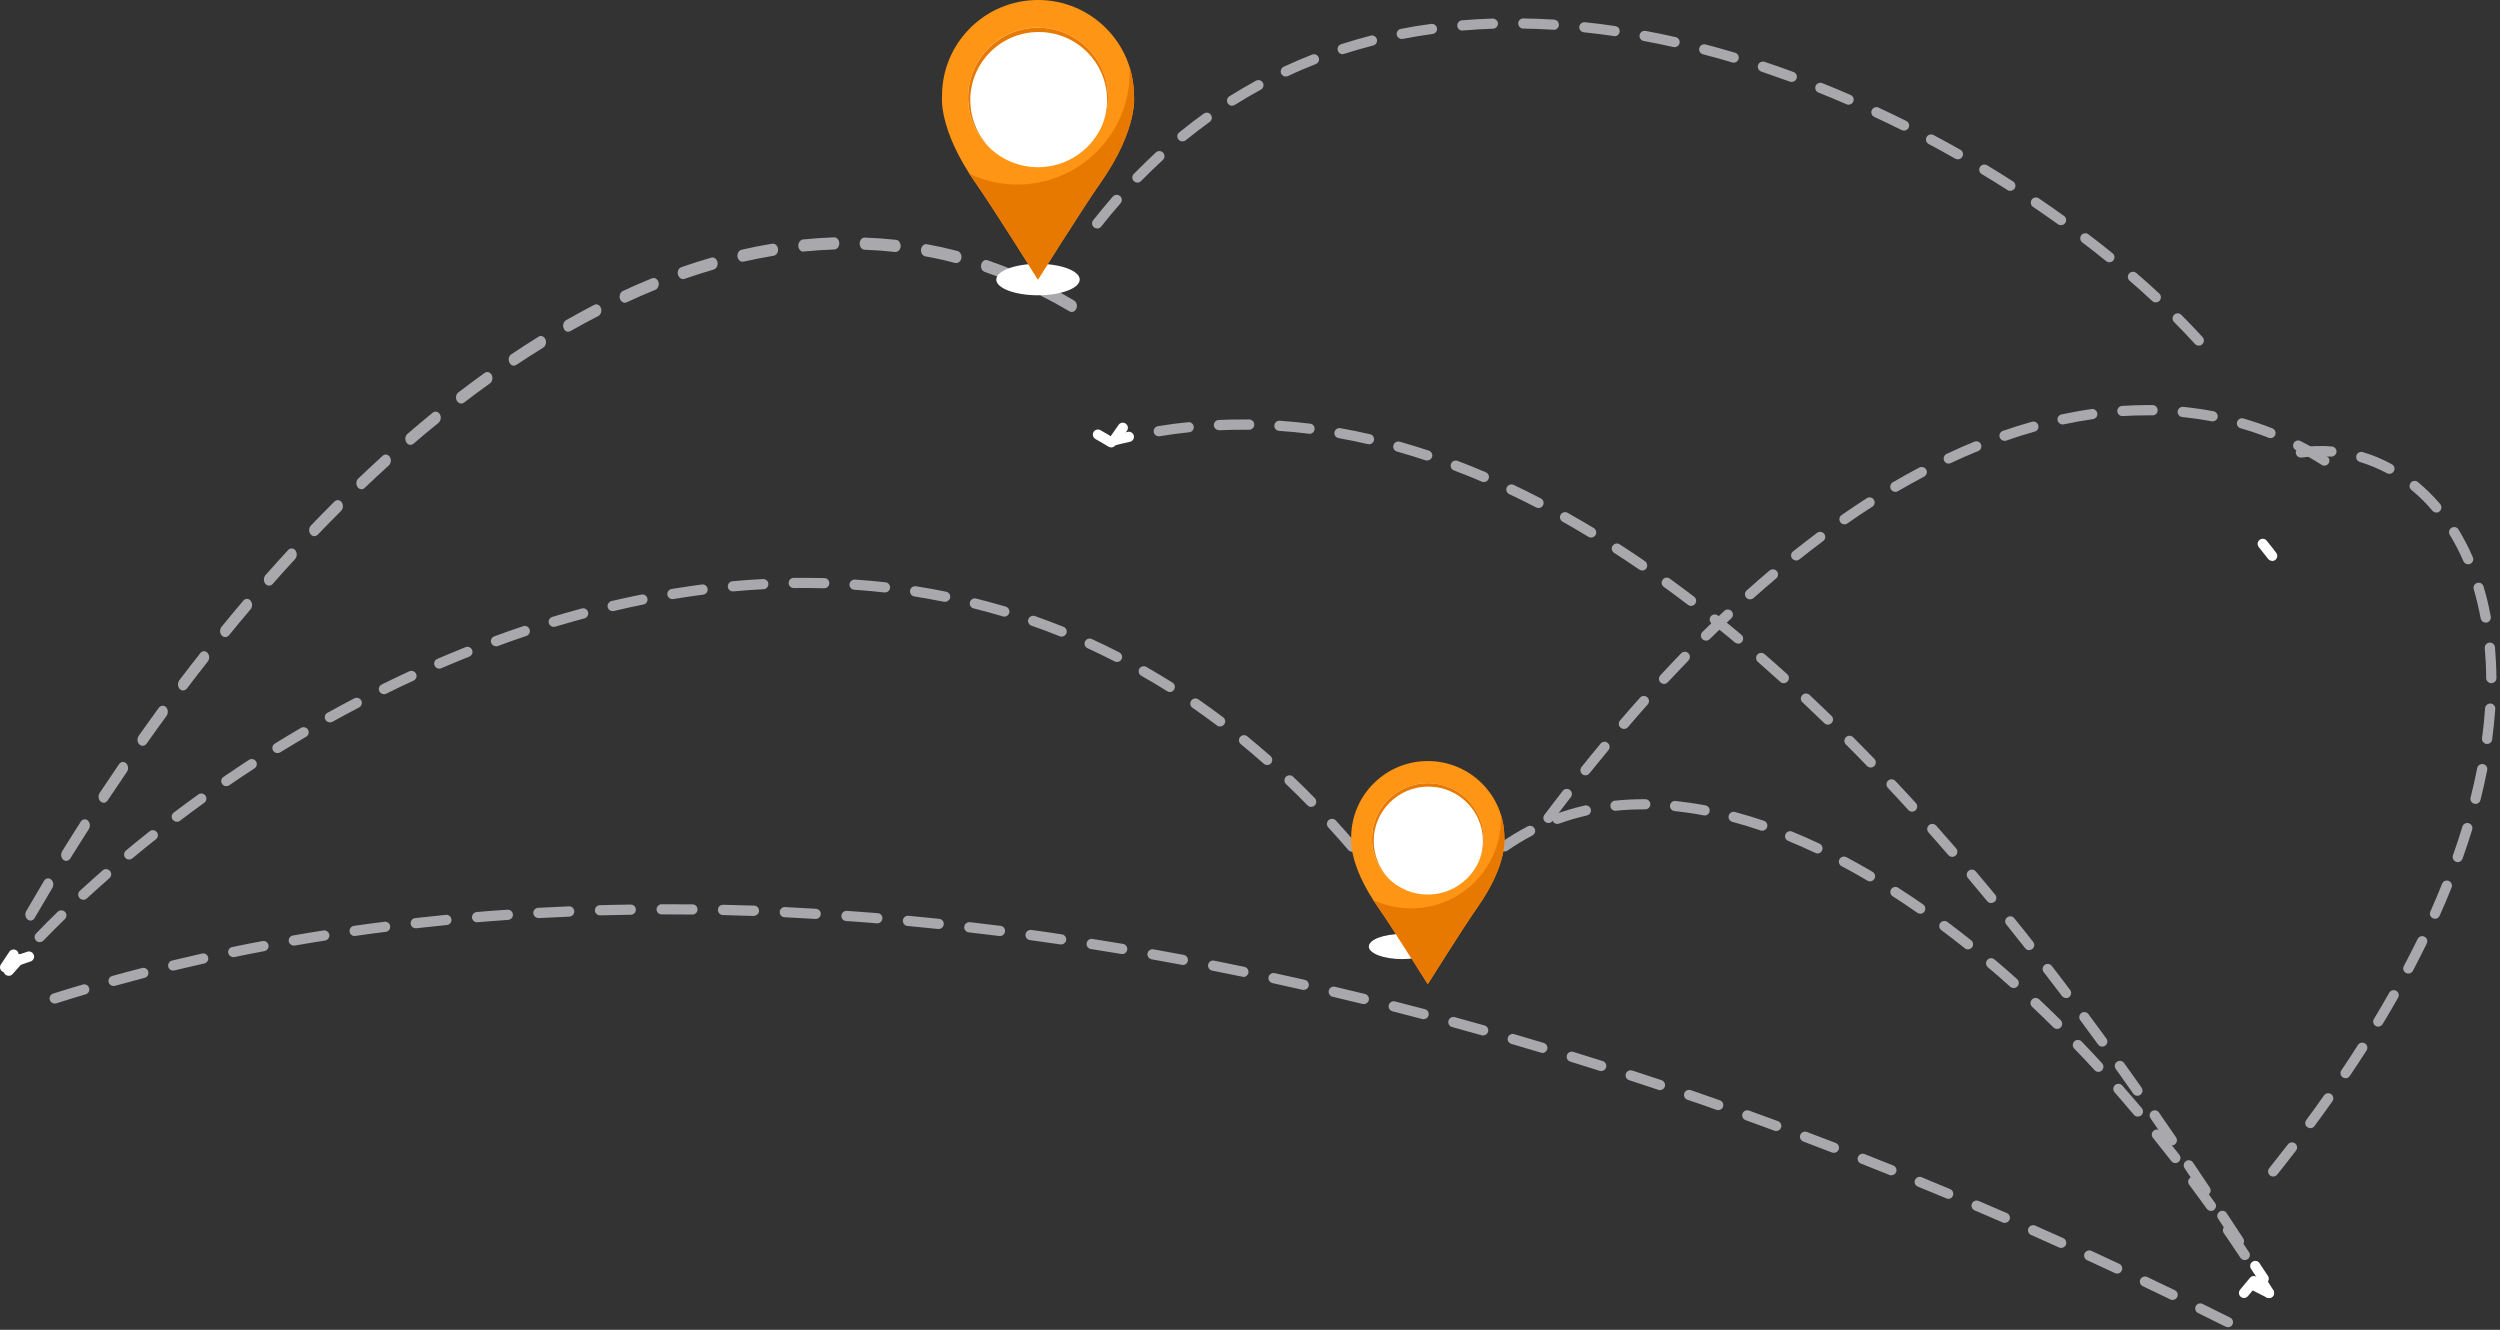 <svg width="611" height="325" viewBox="0 0 611 325" fill="none" xmlns="http://www.w3.org/2000/svg">
<rect x="0" y="0" width="611" height="325" fill="#333333" stroke="none"/>
<path d="M1.258 237.651C1.027 237.651 0.795 237.574 0.564 237.446C-0.001 237.062 -0.18 236.293 0.205 235.729C0.898 234.679 1.592 233.654 2.285 232.603C2.67 232.04 3.441 231.886 4.006 232.27C4.571 232.655 4.725 233.423 4.34 233.987C3.646 235.012 2.953 236.062 2.285 237.087C2.054 237.446 1.643 237.651 1.232 237.651H1.258Z" fill="white"/>
<path d="M7.459 225C7.202 225 6.97 224.908 6.739 224.724C6.173 224.265 6.019 223.315 6.43 222.641C7.871 220.191 9.311 217.74 10.751 215.29C11.163 214.616 11.934 214.463 12.5 214.953C13.066 215.443 13.195 216.362 12.783 217.036C11.343 219.456 9.902 221.906 8.462 224.357C8.231 224.786 7.819 225 7.433 225H7.459ZM16.204 210.42C15.947 210.42 15.69 210.328 15.458 210.113C14.892 209.623 14.789 208.704 15.201 208.03C16.693 205.611 18.21 203.221 19.728 200.832C20.139 200.189 20.936 200.036 21.477 200.557C22.017 201.047 22.12 201.996 21.708 202.639C20.191 204.998 18.699 207.387 17.207 209.776C16.95 210.175 16.59 210.389 16.204 210.389V210.42ZM25.335 196.176C25.052 196.176 24.794 196.084 24.563 195.87C24.023 195.349 23.92 194.43 24.357 193.787C25.926 191.428 27.495 189.101 29.09 186.773C29.527 186.129 30.324 186.037 30.839 186.558C31.379 187.079 31.456 188.028 31.019 188.641C29.45 190.938 27.881 193.266 26.312 195.625C26.055 195.992 25.695 196.207 25.335 196.207V196.176ZM34.851 182.27C34.568 182.27 34.285 182.147 34.054 181.933C33.514 181.412 33.462 180.463 33.9 179.819C35.52 177.522 37.166 175.255 38.812 172.989C39.275 172.376 40.047 172.315 40.587 172.835C41.101 173.387 41.153 174.306 40.715 174.949C39.069 177.185 37.449 179.452 35.828 181.749C35.571 182.086 35.237 182.27 34.877 182.27H34.851ZM44.753 168.762C44.445 168.762 44.162 168.639 43.905 168.363C43.39 167.812 43.364 166.862 43.828 166.25C45.525 164.014 47.223 161.839 48.946 159.634C49.409 159.021 50.206 158.99 50.721 159.572C51.235 160.124 51.261 161.073 50.772 161.686C49.074 163.861 47.377 166.035 45.705 168.241C45.448 168.578 45.114 168.731 44.779 168.731L44.753 168.762ZM55.041 155.713C54.733 155.713 54.424 155.56 54.167 155.284C53.678 154.702 53.653 153.752 54.167 153.17C55.916 151.026 57.691 148.882 59.465 146.799C59.954 146.217 60.751 146.217 61.24 146.799C61.729 147.381 61.729 148.331 61.24 148.913C59.465 150.996 57.717 153.109 55.968 155.253C55.71 155.56 55.402 155.713 55.067 155.713H55.041ZM65.741 143.123C65.407 143.123 65.072 142.97 64.841 142.664C64.378 142.082 64.378 141.132 64.892 140.55C66.719 138.468 68.57 136.446 70.422 134.424C70.937 133.873 71.708 133.904 72.197 134.516C72.66 135.129 72.634 136.078 72.12 136.63C70.294 138.621 68.468 140.642 66.641 142.725C66.41 143.001 66.101 143.123 65.767 143.123H65.741ZM76.827 131.055C76.466 131.055 76.132 130.871 75.875 130.534C75.412 129.922 75.463 128.972 76.004 128.421C77.907 126.43 79.81 124.5 81.739 122.57C82.279 122.049 83.051 122.141 83.514 122.754C83.951 123.397 83.9 124.316 83.359 124.867C81.456 126.767 79.553 128.696 77.675 130.657C77.444 130.902 77.135 131.024 76.852 131.024L76.827 131.055ZM88.349 119.568C87.989 119.568 87.629 119.384 87.372 119.017C86.935 118.374 87.037 117.424 87.578 116.934C89.558 115.065 91.539 113.197 93.519 111.39C94.059 110.9 94.856 111.022 95.268 111.665C95.68 112.309 95.577 113.258 95.037 113.748C93.056 115.525 91.101 117.363 89.147 119.231C88.915 119.446 88.632 119.568 88.375 119.568H88.349ZM100.309 108.725C99.923 108.725 99.538 108.51 99.306 108.112C98.895 107.438 99.023 106.519 99.589 106.029C101.647 104.253 103.704 102.537 105.762 100.853C106.328 100.393 107.099 100.577 107.511 101.251C107.897 101.925 107.742 102.844 107.177 103.334C105.119 104.988 103.087 106.703 101.055 108.449C100.824 108.633 100.566 108.725 100.335 108.725H100.309ZM112.706 98.617C112.295 98.617 111.883 98.372 111.652 97.943C111.266 97.238 111.446 96.319 112.038 95.891C114.172 94.267 116.307 92.674 118.442 91.143C119.034 90.714 119.805 90.959 120.165 91.633C120.525 92.337 120.345 93.256 119.754 93.685C117.619 95.217 115.51 96.779 113.401 98.402C113.195 98.555 112.964 98.647 112.732 98.647L112.706 98.617ZM125.566 89.366C125.129 89.366 124.718 89.09 124.486 88.6C124.152 87.896 124.358 86.977 124.975 86.579C127.187 85.108 129.399 83.669 131.611 82.29C132.228 81.892 132.974 82.198 133.308 82.934C133.617 83.669 133.385 84.557 132.768 84.955C130.582 86.303 128.37 87.743 126.184 89.182C125.978 89.305 125.772 89.366 125.566 89.366ZM138.89 81.096C138.427 81.096 137.964 80.789 137.758 80.238C137.449 79.503 137.732 78.615 138.349 78.247C140.639 76.961 142.928 75.705 145.217 74.51C145.86 74.173 146.58 74.51 146.863 75.276C147.146 76.042 146.863 76.899 146.22 77.236C143.956 78.4 141.693 79.626 139.43 80.912C139.25 81.004 139.07 81.065 138.89 81.065V81.096ZM261.961 76.256C261.781 76.256 261.575 76.195 261.395 76.103C259.183 74.786 256.894 73.53 254.631 72.397C253.988 72.06 253.705 71.202 253.962 70.436C254.245 69.67 254.965 69.334 255.608 69.64C257.923 70.804 260.238 72.09 262.501 73.438C263.118 73.806 263.376 74.694 263.067 75.429C262.835 75.95 262.398 76.256 261.935 76.256H261.961ZM152.676 73.989C152.187 73.989 151.698 73.622 151.518 73.04C151.261 72.274 151.595 71.416 152.238 71.11C154.605 70.007 156.971 68.996 159.337 68.016C160.006 67.771 160.7 68.169 160.932 68.935C161.163 69.701 160.803 70.559 160.16 70.834C157.82 71.784 155.479 72.795 153.139 73.897C152.984 73.959 152.83 73.989 152.676 73.989ZM248.149 69.242C248.021 69.242 247.866 69.242 247.738 69.15C245.397 68.169 243.005 67.251 240.665 66.454C239.996 66.24 239.61 65.413 239.816 64.616C239.996 63.82 240.69 63.36 241.359 63.605C243.777 64.433 246.194 65.351 248.586 66.362C249.229 66.638 249.59 67.496 249.358 68.261C249.178 68.874 248.689 69.242 248.175 69.242H248.149ZM166.899 68.2C166.359 68.2 165.87 67.771 165.69 67.128C165.484 66.332 165.87 65.505 166.539 65.29C168.957 64.433 171.426 63.667 173.843 62.962C174.512 62.778 175.181 63.269 175.361 64.065C175.515 64.861 175.104 65.658 174.435 65.872C172.043 66.577 169.625 67.342 167.233 68.169C167.105 68.2 167.002 68.231 166.873 68.231L166.899 68.2ZM233.72 64.31C233.72 64.31 233.54 64.31 233.463 64.279C231.045 63.636 228.602 63.085 226.158 62.656C225.464 62.533 225.001 61.768 225.104 60.941C225.207 60.114 225.85 59.562 226.544 59.685C229.039 60.144 231.534 60.696 234.003 61.339C234.672 61.523 235.109 62.319 234.955 63.115C234.826 63.82 234.312 64.279 233.746 64.279L233.72 64.31ZM181.482 63.973C180.891 63.973 180.376 63.483 180.248 62.778C180.119 61.982 180.556 61.186 181.251 61.032C183.72 60.45 186.241 59.96 188.735 59.562C189.43 59.47 190.047 60.022 190.15 60.818C190.253 61.645 189.764 62.38 189.096 62.503C186.652 62.901 184.183 63.391 181.74 63.942C181.662 63.942 181.585 63.942 181.508 63.942L181.482 63.973ZM218.88 61.584C218.88 61.584 218.802 61.584 218.751 61.584C216.308 61.308 213.813 61.124 211.318 61.032C210.623 61.032 210.083 60.328 210.109 59.501C210.109 58.674 210.675 58.031 211.395 58.061C213.916 58.153 216.488 58.337 218.982 58.613C219.677 58.674 220.166 59.409 220.114 60.236C220.063 61.002 219.497 61.584 218.88 61.584ZM196.349 61.523C195.706 61.523 195.165 60.941 195.114 60.144C195.063 59.317 195.577 58.613 196.246 58.521C198.792 58.276 201.338 58.092 203.833 58C204.553 58 205.094 58.613 205.119 59.44C205.119 60.267 204.605 60.941 203.91 60.971C201.467 61.063 198.972 61.216 196.477 61.461C196.452 61.461 196.4 61.461 196.374 61.461L196.349 61.523Z" fill="#A9A8AD"/>
<path d="M271.54 109.334C271.309 109.334 271.103 109.283 270.898 109.154C269.845 108.514 268.766 107.873 267.713 107.284C267.122 106.951 266.917 106.182 267.251 105.593C267.585 105.004 268.355 104.799 268.946 105.132C270.024 105.747 271.129 106.387 272.207 107.053C272.798 107.412 272.978 108.181 272.618 108.77C272.387 109.154 271.976 109.359 271.54 109.359V109.334Z" fill="white"/>
<path d="M272.259 108.873C272.028 108.873 271.771 108.796 271.566 108.668C271.001 108.283 270.846 107.515 271.232 106.925C271.951 105.875 272.67 104.85 273.389 103.825C273.8 103.261 274.57 103.133 275.135 103.543C275.7 103.953 275.829 104.722 275.418 105.285C274.699 106.285 273.98 107.31 273.286 108.334C273.055 108.693 272.644 108.873 272.259 108.873Z" fill="white"/>
<path d="M537.375 84.474C537.041 84.474 536.707 84.346 536.45 84.064C534.832 82.296 533.137 80.502 531.339 78.709C530.851 78.222 530.851 77.427 531.339 76.941C531.827 76.454 532.623 76.454 533.111 76.941C534.935 78.76 536.656 80.579 538.299 82.373C538.762 82.885 538.736 83.679 538.222 84.141C537.991 84.371 537.683 84.474 537.375 84.474ZM526.845 73.892C526.537 73.892 526.229 73.789 525.997 73.559C524.225 71.919 522.376 70.253 520.476 68.613C519.962 68.152 519.885 67.384 520.347 66.846C520.81 66.333 521.58 66.282 522.119 66.717C524.046 68.383 525.92 70.048 527.718 71.739C528.232 72.201 528.257 72.995 527.795 73.507C527.538 73.763 527.204 73.892 526.871 73.892H526.845ZM515.545 64.104C515.262 64.104 514.98 64.001 514.748 63.822C512.848 62.285 510.896 60.747 508.893 59.236C508.354 58.826 508.251 58.031 508.662 57.493C509.073 56.955 509.869 56.853 510.408 57.263C512.437 58.8 514.389 60.337 516.315 61.9C516.854 62.336 516.931 63.13 516.495 63.643C516.238 63.95 515.879 64.104 515.519 64.104H515.545ZM268.146 55.828C267.863 55.828 267.606 55.751 267.375 55.572C266.836 55.136 266.733 54.367 267.17 53.829C268.736 51.856 270.354 49.909 271.972 48.039C272.435 47.526 273.205 47.475 273.744 47.91C274.258 48.372 274.309 49.14 273.873 49.678C272.255 51.498 270.663 53.419 269.147 55.367C268.89 55.674 268.531 55.853 268.171 55.853L268.146 55.828ZM503.679 55.033C503.423 55.033 503.166 54.957 502.96 54.803C500.957 53.368 498.928 51.959 496.873 50.55C496.308 50.165 496.154 49.397 496.54 48.807C496.925 48.244 497.695 48.09 498.286 48.474C500.366 49.883 502.421 51.318 504.45 52.779C505.015 53.189 505.143 53.957 504.732 54.521C504.475 54.854 504.116 55.033 503.705 55.033H503.679ZM491.3 46.655C491.069 46.655 490.838 46.604 490.633 46.45C488.552 45.118 486.446 43.811 484.315 42.53C483.724 42.171 483.544 41.402 483.904 40.813C484.263 40.224 485.034 40.044 485.625 40.377C487.782 41.684 489.914 42.991 491.994 44.349C492.585 44.733 492.739 45.502 492.379 46.066C492.148 46.424 491.737 46.629 491.326 46.629L491.3 46.655ZM277.982 44.631C277.674 44.631 277.366 44.503 277.109 44.272C276.621 43.785 276.595 42.991 277.109 42.504C278.855 40.711 280.679 38.943 282.502 37.252C283.016 36.79 283.786 36.816 284.274 37.328C284.737 37.841 284.711 38.635 284.197 39.096C282.399 40.736 280.627 42.478 278.881 44.246C278.624 44.503 278.316 44.631 277.982 44.631ZM478.511 38.943C478.305 38.943 478.1 38.891 477.894 38.789C475.737 37.559 473.58 36.38 471.371 35.202C470.754 34.869 470.523 34.126 470.857 33.511C471.191 32.896 471.936 32.691 472.552 32.998C474.761 34.177 476.97 35.381 479.127 36.611C479.718 36.944 479.949 37.713 479.589 38.302C479.358 38.712 478.947 38.943 478.511 38.943ZM289 34.561C288.64 34.561 288.281 34.407 288.024 34.1C287.587 33.562 287.664 32.793 288.204 32.358C290.156 30.769 292.159 29.232 294.188 27.771C294.753 27.361 295.523 27.489 295.934 28.053C296.345 28.617 296.217 29.386 295.652 29.795C293.674 31.23 291.697 32.742 289.796 34.279C289.565 34.459 289.282 34.561 289 34.561ZM465.335 31.922C465.156 31.922 464.95 31.871 464.77 31.794C462.562 30.692 460.327 29.616 458.067 28.566C457.451 28.284 457.168 27.541 457.477 26.9C457.759 26.285 458.504 26.003 459.146 26.311C461.432 27.361 463.666 28.463 465.9 29.565C466.517 29.872 466.774 30.615 466.465 31.23C466.234 31.666 465.798 31.922 465.335 31.922ZM301.122 25.85C300.711 25.85 300.3 25.645 300.069 25.26C299.709 24.671 299.864 23.902 300.454 23.544C302.586 22.211 304.769 20.93 306.952 19.726C307.568 19.393 308.313 19.623 308.647 20.213C308.981 20.828 308.75 21.571 308.159 21.904C306.002 23.082 303.87 24.338 301.79 25.645C301.584 25.773 301.353 25.824 301.122 25.824V25.85ZM451.801 25.593C451.647 25.593 451.467 25.568 451.313 25.491C449.027 24.492 446.741 23.544 444.43 22.621C443.788 22.365 443.48 21.648 443.737 21.007C443.993 20.366 444.712 20.059 445.355 20.315C447.692 21.238 450.003 22.211 452.289 23.21C452.931 23.492 453.213 24.21 452.931 24.85C452.725 25.311 452.263 25.593 451.775 25.593H451.801ZM437.907 20.033C437.753 20.033 437.624 20.033 437.47 19.956C435.133 19.111 432.796 18.291 430.459 17.497C429.817 17.266 429.457 16.574 429.663 15.908C429.868 15.268 430.587 14.909 431.255 15.114C433.643 15.908 436.006 16.728 438.343 17.599C438.985 17.83 439.319 18.547 439.088 19.188C438.908 19.7 438.42 20.008 437.907 20.008V20.033ZM314.246 18.701C313.783 18.701 313.321 18.445 313.116 17.983C312.833 17.369 313.116 16.625 313.732 16.318C315.992 15.268 318.329 14.268 320.666 13.346C321.308 13.09 322.027 13.397 322.284 14.038C322.541 14.678 322.233 15.396 321.591 15.652C319.305 16.549 317.019 17.522 314.811 18.573C314.631 18.65 314.451 18.701 314.271 18.701H314.246ZM423.73 15.319C423.73 15.319 423.499 15.319 423.37 15.268C421.008 14.55 418.619 13.884 416.205 13.269C415.537 13.09 415.126 12.423 415.306 11.757C415.486 11.091 416.154 10.707 416.821 10.861C419.235 11.501 421.65 12.167 424.064 12.885C424.732 13.09 425.091 13.781 424.911 14.422C424.757 14.96 424.244 15.319 423.704 15.319H423.73ZM328.14 13.243C327.601 13.243 327.113 12.91 326.958 12.372C326.753 11.706 327.113 11.014 327.755 10.809C330.143 10.04 332.583 9.349 334.997 8.708C335.665 8.529 336.333 8.939 336.512 9.605C336.692 10.271 336.281 10.963 335.613 11.117C333.225 11.732 330.837 12.423 328.499 13.166C328.371 13.218 328.243 13.218 328.114 13.218L328.14 13.243ZM409.271 11.527C409.271 11.527 409.091 11.527 408.988 11.501C406.574 10.963 404.16 10.45 401.72 10.015C401.052 9.887 400.59 9.246 400.718 8.554C400.847 7.888 401.489 7.427 402.182 7.555C404.648 8.016 407.088 8.503 409.528 9.067C410.195 9.221 410.632 9.887 410.478 10.553C410.349 11.142 409.836 11.527 409.271 11.527ZM342.599 9.528C342.008 9.528 341.495 9.118 341.366 8.529C341.238 7.863 341.675 7.196 342.342 7.068C344.782 6.582 347.273 6.172 349.79 5.838C350.484 5.762 351.1 6.223 351.203 6.889C351.305 7.581 350.817 8.196 350.15 8.298C347.684 8.631 345.244 9.041 342.856 9.502C342.779 9.502 342.702 9.502 342.625 9.502L342.599 9.528ZM394.606 8.811C394.606 8.811 394.478 8.811 394.426 8.811C391.986 8.452 389.521 8.144 387.081 7.888C386.388 7.811 385.9 7.196 385.977 6.53C386.054 5.838 386.696 5.377 387.338 5.429C389.829 5.685 392.32 5.992 394.786 6.377C395.479 6.479 395.942 7.12 395.839 7.786C395.736 8.401 395.222 8.862 394.606 8.862V8.811ZM357.392 7.478C356.75 7.478 356.211 6.991 356.159 6.325C356.108 5.633 356.622 5.044 357.289 4.967C359.755 4.762 362.298 4.609 364.814 4.532C365.431 4.532 366.073 5.044 366.099 5.736C366.099 6.428 365.585 6.991 364.891 7.017C362.426 7.094 359.935 7.248 357.495 7.453C357.469 7.453 357.418 7.453 357.392 7.453V7.478ZM379.762 7.273C379.762 7.273 379.71 7.273 379.685 7.273C377.219 7.12 374.754 7.017 372.288 6.991C371.595 6.991 371.055 6.402 371.055 5.736C371.055 5.044 371.569 4.506 372.314 4.506C374.805 4.557 377.322 4.634 379.813 4.788C380.506 4.839 381.02 5.429 380.994 6.12C380.943 6.787 380.404 7.299 379.762 7.299V7.273Z" fill="#A9A8AD"/>
<path d="M555.331 137.083C554.946 137.083 554.586 136.903 554.329 136.596C553.585 135.648 552.84 134.674 552.044 133.701C551.607 133.163 551.684 132.394 552.223 131.958C552.763 131.523 553.559 131.6 553.97 132.138C554.792 133.137 555.562 134.111 556.307 135.11C556.718 135.648 556.615 136.442 556.076 136.852C555.845 137.032 555.588 137.108 555.331 137.108V137.083Z" fill="white"/>
<path d="M350.205 226.659C349.949 226.659 349.692 226.582 349.486 226.428C348.921 226.018 348.793 225.25 349.204 224.686C349.949 223.661 350.668 222.662 351.412 221.637C351.823 221.073 352.594 220.945 353.159 221.355C353.724 221.765 353.852 222.534 353.441 223.097C352.722 224.097 351.977 225.096 351.258 226.121C351.027 226.454 350.642 226.633 350.231 226.633L350.205 226.659Z" fill="white"/>
<path d="M378.45 201.157C378.193 201.157 377.936 201.08 377.705 200.9C377.14 200.49 377.037 199.696 377.448 199.158C378.938 197.16 380.427 195.212 381.943 193.291C382.354 192.752 383.15 192.65 383.689 193.06C384.228 193.47 384.331 194.264 383.92 194.802C382.431 196.724 380.941 198.671 379.451 200.644C379.195 200.977 378.835 201.131 378.45 201.131V201.157ZM387.49 189.498C387.208 189.498 386.951 189.422 386.72 189.217C386.18 188.781 386.103 188.012 386.514 187.474C388.081 185.527 389.622 183.605 391.188 181.735C391.625 181.197 392.421 181.12 392.935 181.581C393.474 182.017 393.551 182.811 393.089 183.349C391.548 185.219 390.007 187.116 388.44 189.037C388.183 189.345 387.824 189.498 387.464 189.498H387.49ZM396.89 178.148C396.607 178.148 396.325 178.045 396.068 177.84C395.554 177.405 395.477 176.61 395.94 176.072C397.558 174.176 399.201 172.331 400.819 170.512C401.281 170 402.078 169.949 402.591 170.41C403.105 170.871 403.156 171.665 402.694 172.178C401.076 173.971 399.484 175.816 397.866 177.712C397.609 177.994 397.275 178.148 396.915 178.148H396.89ZM406.7 167.156C406.392 167.156 406.084 167.053 405.853 166.823C405.339 166.361 405.314 165.567 405.776 165.055C407.471 163.21 409.166 161.442 410.861 159.674C411.349 159.187 412.145 159.161 412.633 159.648C413.121 160.135 413.147 160.904 412.659 161.416C410.989 163.159 409.294 164.927 407.599 166.746C407.343 167.002 407.009 167.156 406.675 167.156H406.7ZM416.973 156.574C416.64 156.574 416.331 156.445 416.075 156.215C415.587 155.728 415.587 154.934 416.075 154.447C417.847 152.679 419.644 150.962 421.417 149.297C421.904 148.836 422.701 148.836 423.189 149.348C423.651 149.861 423.651 150.629 423.137 151.116C421.391 152.756 419.619 154.473 417.847 156.215C417.615 156.445 417.282 156.574 416.973 156.574ZM427.709 146.478C427.375 146.478 427.015 146.35 426.784 146.068C426.322 145.556 426.373 144.762 426.887 144.3C428.762 142.635 430.611 140.995 432.486 139.432C433.025 138.997 433.795 139.048 434.258 139.586C434.694 140.124 434.643 140.893 434.104 141.354C432.254 142.917 430.431 144.505 428.556 146.171C428.325 146.376 428.017 146.478 427.734 146.478H427.709ZM438.983 136.972C438.624 136.972 438.264 136.819 438.007 136.511C437.571 135.973 437.674 135.179 438.213 134.769C440.19 133.206 442.142 131.694 444.094 130.234C444.659 129.824 445.43 129.926 445.841 130.49C446.251 131.028 446.149 131.822 445.584 132.232C443.658 133.667 441.731 135.153 439.779 136.716C439.548 136.896 439.266 136.998 439.009 136.998L438.983 136.972ZM450.797 128.158C450.412 128.158 450.001 127.979 449.77 127.62C449.385 127.057 449.513 126.288 450.078 125.878C452.158 124.443 454.213 123.059 456.242 121.753C456.833 121.368 457.603 121.548 457.963 122.137C458.348 122.726 458.168 123.495 457.577 123.854C455.548 125.135 453.52 126.493 451.491 127.928C451.285 128.081 451.028 128.158 450.772 128.158H450.797ZM463.228 120.215C462.791 120.215 462.38 119.985 462.149 119.6C461.789 119.011 461.995 118.242 462.585 117.884C464.768 116.603 466.926 115.398 469.083 114.271C469.699 113.963 470.444 114.194 470.778 114.783C471.112 115.398 470.881 116.141 470.265 116.474C468.159 117.602 466.027 118.781 463.87 120.036C463.664 120.164 463.459 120.215 463.228 120.215ZM568.063 113.81C567.832 113.81 567.601 113.759 567.395 113.605C565.367 112.298 563.261 111.094 561.103 109.992C560.487 109.685 560.256 108.916 560.564 108.327C560.872 107.712 561.643 107.481 562.233 107.788C564.442 108.916 566.651 110.171 568.731 111.529C569.322 111.914 569.476 112.682 569.116 113.246C568.885 113.605 568.474 113.81 568.063 113.81ZM476.274 113.323C475.812 113.323 475.35 113.067 475.144 112.606C474.862 111.991 475.118 111.248 475.735 110.94C477.995 109.864 480.306 108.865 482.541 107.942C483.183 107.686 483.902 107.993 484.159 108.608C484.416 109.249 484.107 109.966 483.491 110.223C481.282 111.119 479.022 112.119 476.788 113.169C476.608 113.246 476.428 113.297 476.249 113.297L476.274 113.323ZM489.912 107.737C489.398 107.737 488.91 107.404 488.73 106.892C488.499 106.251 488.859 105.534 489.501 105.303C491.863 104.483 494.252 103.74 496.615 103.074C497.282 102.895 497.976 103.279 498.156 103.945C498.335 104.611 497.95 105.303 497.282 105.482C494.971 106.123 492.634 106.866 490.322 107.686C490.194 107.737 490.04 107.763 489.912 107.763V107.737ZM554.94 107.071C554.785 107.071 554.631 107.045 554.477 106.994C552.243 106.123 549.931 105.329 547.594 104.663C546.927 104.483 546.541 103.791 546.747 103.125C546.927 102.459 547.62 102.075 548.288 102.28C550.676 102.971 553.09 103.791 555.376 104.688C556.018 104.944 556.326 105.662 556.07 106.302C555.864 106.789 555.402 107.097 554.914 107.097L554.94 107.071ZM504.114 103.74C503.549 103.74 503.01 103.33 502.881 102.766C502.727 102.1 503.164 101.434 503.831 101.28C506.297 100.768 508.762 100.307 511.177 99.974C511.87 99.871 512.486 100.358 512.589 101.024C512.692 101.716 512.204 102.331 511.536 102.433C509.173 102.766 506.759 103.202 504.345 103.715C504.268 103.715 504.165 103.74 504.088 103.74H504.114ZM540.763 102.971C540.763 102.971 540.609 102.971 540.532 102.971C538.169 102.51 535.755 102.177 533.341 101.921C532.647 101.844 532.159 101.255 532.211 100.563C532.288 99.871 532.904 99.359 533.572 99.436C536.063 99.692 538.554 100.051 540.994 100.512C541.662 100.64 542.124 101.306 541.996 101.972C541.893 102.562 541.353 102.971 540.763 102.971ZM518.702 101.69C518.06 101.69 517.495 101.178 517.469 100.537C517.417 99.846 517.957 99.256 518.625 99.205C520.679 99.077 522.734 99 524.763 99H526.098C526.792 99 527.331 99.589 527.331 100.281C527.331 100.973 526.792 101.511 526.072 101.511H524.763C522.785 101.511 520.782 101.562 518.779 101.69C518.753 101.69 518.727 101.69 518.702 101.69Z" fill="#A9A8AD"/>
<path d="M548.441 317.234C548.159 317.234 547.876 317.132 547.645 316.952C547.106 316.517 547.055 315.722 547.491 315.184C548.287 314.236 549.084 313.263 549.88 312.315C550.316 311.777 551.112 311.7 551.626 312.161C552.165 312.597 552.242 313.391 551.78 313.929C550.984 314.877 550.188 315.851 549.366 316.799C549.109 317.08 548.775 317.234 548.416 317.234H548.441Z" fill="white"/>
<path d="M555.555 287.546C555.273 287.546 555.016 287.47 554.785 287.265C554.245 286.829 554.168 286.06 554.579 285.522C556.146 283.549 557.687 281.602 559.176 279.68C559.587 279.142 560.384 279.04 560.923 279.45C561.462 279.86 561.565 280.654 561.154 281.192C559.664 283.139 558.124 285.112 556.531 287.085C556.274 287.393 555.915 287.546 555.555 287.546ZM564.647 275.709C564.39 275.709 564.133 275.632 563.902 275.478C563.337 275.068 563.234 274.3 563.645 273.736C565.135 271.712 566.599 269.713 567.986 267.715C568.396 267.151 569.167 267.023 569.732 267.407C570.297 267.792 570.425 268.586 570.04 269.149C568.628 271.148 567.164 273.172 565.648 275.222C565.417 275.555 565.032 275.734 564.647 275.734V275.709ZM573.25 263.513C573.019 263.513 572.763 263.436 572.557 263.308C571.992 262.923 571.838 262.155 572.223 261.591C573.636 259.49 574.997 257.44 576.281 255.39C576.666 254.801 577.411 254.647 578.002 255.006C578.592 255.365 578.747 256.133 578.387 256.723C577.077 258.798 575.69 260.873 574.278 262.974C574.047 263.333 573.636 263.538 573.25 263.538V263.513ZM581.263 250.932C581.032 250.932 580.827 250.881 580.621 250.753C580.031 250.394 579.825 249.625 580.185 249.036C581.495 246.884 582.727 244.731 583.934 242.63C584.268 242.041 585.039 241.81 585.629 242.143C586.22 242.477 586.451 243.245 586.092 243.835C584.885 245.961 583.626 248.139 582.316 250.291C582.085 250.676 581.674 250.906 581.238 250.906L581.263 250.932ZM588.609 237.941C588.403 237.941 588.223 237.89 588.018 237.788C587.402 237.48 587.17 236.712 587.504 236.097C588.686 233.867 589.79 231.664 590.869 229.486C591.177 228.871 591.922 228.615 592.538 228.922C593.154 229.23 593.411 229.973 593.103 230.588C592.024 232.791 590.894 235.02 589.713 237.275C589.482 237.711 589.045 237.941 588.609 237.941ZM595.132 224.541C594.952 224.541 594.798 224.515 594.618 224.438C593.976 224.157 593.694 223.413 593.976 222.799C595.003 220.493 595.954 218.212 596.853 215.983C597.109 215.342 597.829 215.035 598.471 215.291C599.113 215.547 599.421 216.265 599.164 216.905C598.265 219.186 597.289 221.492 596.236 223.823C596.031 224.285 595.569 224.566 595.106 224.566L595.132 224.541ZM600.679 210.705C600.551 210.705 600.397 210.705 600.268 210.628C599.626 210.397 599.267 209.68 599.498 209.039C600.345 206.656 601.116 204.325 601.809 202.019C602.015 201.353 602.708 200.994 603.376 201.199C604.044 201.404 604.403 202.096 604.198 202.762C603.479 205.093 602.708 207.476 601.835 209.885C601.655 210.397 601.167 210.705 600.654 210.705H600.679ZM605.02 196.459C605.02 196.459 604.814 196.459 604.711 196.433C604.044 196.254 603.633 195.588 603.813 194.921C604.429 192.487 604.968 190.053 605.431 187.721C605.559 187.055 606.227 186.62 606.894 186.748C607.562 186.876 608.024 187.542 607.87 188.208C607.408 190.591 606.843 193.051 606.227 195.536C606.073 196.1 605.585 196.484 605.02 196.484V196.459ZM607.87 181.828C607.87 181.828 607.768 181.828 607.691 181.828C606.997 181.726 606.535 181.111 606.612 180.419C606.946 177.959 607.203 175.5 607.357 173.091C607.408 172.399 608.025 171.912 608.692 171.938C609.386 171.989 609.899 172.579 609.848 173.27C609.668 175.73 609.411 178.267 609.077 180.752C609 181.367 608.461 181.828 607.845 181.828H607.87ZM608.872 166.967C608.179 166.967 607.639 166.404 607.614 165.737C607.614 163.252 607.485 160.792 607.28 158.409C607.228 157.718 607.716 157.128 608.41 157.051C609.103 157 609.694 157.487 609.771 158.179C609.976 160.639 610.105 163.175 610.13 165.712C610.13 166.404 609.591 166.967 608.898 166.967H608.872ZM607.511 152.157C606.92 152.157 606.407 151.748 606.278 151.133C605.816 148.698 605.251 146.29 604.583 144.01C604.378 143.343 604.763 142.652 605.431 142.472C606.098 142.267 606.792 142.652 606.971 143.318C607.691 145.675 608.281 148.16 608.744 150.697C608.872 151.363 608.41 152.029 607.742 152.157C607.665 152.157 607.588 152.157 607.511 152.157ZM603.222 137.911C602.734 137.911 602.272 137.63 602.066 137.168C601.09 134.914 599.96 132.736 598.727 130.712C598.368 130.122 598.548 129.354 599.138 128.995C599.729 128.636 600.5 128.815 600.859 129.405C602.143 131.531 603.325 133.812 604.352 136.169C604.634 136.81 604.352 137.527 603.71 137.809C603.556 137.886 603.376 137.911 603.222 137.911ZM595.44 125.254C595.081 125.254 594.747 125.1 594.49 124.818C592.898 122.948 591.177 121.231 589.353 119.745C588.814 119.31 588.737 118.515 589.199 117.977C589.636 117.439 590.432 117.362 590.946 117.823C592.872 119.412 594.721 121.231 596.39 123.204C596.827 123.717 596.776 124.511 596.236 124.972C596.005 125.177 595.723 125.28 595.44 125.28V125.254ZM583.986 115.825C583.78 115.825 583.575 115.774 583.395 115.671C581.263 114.518 579.029 113.596 576.743 112.904C576.076 112.699 575.716 112.007 575.896 111.341C576.101 110.675 576.769 110.29 577.462 110.495C579.902 111.213 582.291 112.212 584.576 113.468C585.193 113.801 585.398 114.544 585.064 115.159C584.833 115.569 584.422 115.799 583.96 115.799L583.986 115.825ZM562.335 111.828C561.719 111.828 561.18 111.367 561.103 110.752C561 110.06 561.488 109.445 562.181 109.342C564.75 108.984 567.369 108.907 569.886 109.112C570.58 109.163 571.093 109.752 571.042 110.444C570.99 111.136 570.323 111.648 569.706 111.597C567.344 111.418 564.904 111.495 562.515 111.828C562.464 111.828 562.413 111.828 562.335 111.828Z" fill="#A9A8AD"/>
<path d="M554.535 317.234C554.124 317.234 553.713 317.029 553.482 316.645C552.814 315.594 552.172 314.518 551.504 313.493C551.145 312.904 551.299 312.135 551.889 311.777C552.48 311.418 553.251 311.572 553.61 312.161C554.278 313.212 554.946 314.288 555.613 315.338C555.973 315.928 555.793 316.696 555.202 317.055C554.997 317.183 554.766 317.234 554.535 317.234Z" fill="white"/>
<path d="M548.602 307.959C548.192 307.959 547.806 307.754 547.549 307.395C546.214 305.371 544.853 303.347 543.492 301.374C543.106 300.81 543.235 300.042 543.826 299.632C544.391 299.247 545.161 299.375 545.572 299.965C546.959 301.963 548.294 303.987 549.655 306.037C550.041 306.601 549.887 307.395 549.296 307.754C549.09 307.882 548.834 307.959 548.602 307.959ZM540.358 295.942C539.973 295.942 539.588 295.763 539.331 295.43C537.919 293.457 536.48 291.484 535.042 289.562C534.631 288.998 534.734 288.23 535.299 287.82C535.838 287.41 536.634 287.512 537.045 288.076C538.484 290.023 539.922 291.996 541.36 293.995C541.771 294.558 541.617 295.327 541.077 295.737C540.846 295.891 540.615 295.968 540.358 295.968V295.942ZM531.652 284.258C531.267 284.258 530.907 284.079 530.676 283.771C529.187 281.85 527.671 279.954 526.182 278.083C525.745 277.545 525.822 276.751 526.361 276.341C526.901 275.905 527.671 275.982 528.108 276.52C529.623 278.416 531.138 280.312 532.654 282.26C533.065 282.798 532.962 283.592 532.423 284.002C532.191 284.181 531.935 284.258 531.652 284.258ZM522.483 272.907C522.124 272.907 521.764 272.754 521.533 272.472C519.967 270.601 518.374 268.782 516.808 266.963C516.345 266.451 516.397 265.656 516.91 265.195C517.424 264.734 518.22 264.785 518.682 265.298C520.275 267.117 521.867 268.962 523.459 270.832C523.896 271.37 523.845 272.139 523.305 272.6C523.074 272.805 522.792 272.882 522.509 272.882L522.483 272.907ZM512.853 261.967C512.519 261.967 512.185 261.839 511.928 261.557C510.284 259.763 508.615 257.995 506.946 256.279C506.458 255.792 506.483 254.997 506.971 254.511C507.459 254.024 508.255 254.049 508.743 254.536C510.413 256.279 512.082 258.046 513.751 259.866C514.214 260.378 514.188 261.172 513.674 261.634C513.443 261.864 513.135 261.967 512.827 261.967H512.853ZM502.734 251.462C502.425 251.462 502.092 251.333 501.86 251.103C500.114 249.386 498.393 247.695 496.647 246.055C496.133 245.594 496.133 244.8 496.596 244.287C497.083 243.775 497.854 243.775 498.368 244.236C500.14 245.901 501.886 247.593 503.632 249.335C504.12 249.822 504.12 250.616 503.632 251.103C503.376 251.359 503.068 251.462 502.734 251.462ZM492.127 241.469C491.819 241.469 491.536 241.366 491.305 241.161C489.482 239.521 487.658 237.933 485.835 236.396C485.321 235.96 485.244 235.166 485.68 234.628C486.117 234.09 486.913 234.038 487.453 234.474C489.302 236.037 491.151 237.651 492.974 239.291C493.488 239.752 493.539 240.546 493.077 241.059C492.82 241.341 492.486 241.469 492.152 241.469H492.127ZM480.981 232.04C480.698 232.04 480.441 231.963 480.21 231.758C478.31 230.246 476.383 228.76 474.457 227.325C473.892 226.915 473.79 226.121 474.2 225.583C474.611 225.045 475.407 224.917 475.947 225.327C477.873 226.761 479.825 228.273 481.751 229.811C482.29 230.246 482.367 231.015 481.957 231.553C481.7 231.86 481.34 232.014 480.981 232.014V232.04ZM469.295 223.302C469.038 223.302 468.807 223.226 468.576 223.072C466.573 221.663 464.57 220.33 462.566 219.049C461.976 218.665 461.822 217.896 462.207 217.332C462.566 216.743 463.362 216.589 463.927 216.974C465.956 218.28 467.985 219.638 470.014 221.048C470.579 221.432 470.708 222.226 470.322 222.79C470.091 223.149 469.68 223.328 469.295 223.328V223.302ZM356.883 217.819C356.601 217.819 356.292 217.717 356.061 217.512C355.548 217.051 355.496 216.256 355.958 215.744C357.628 213.873 359.374 212.105 361.172 210.466C361.686 210.004 362.482 210.03 362.944 210.568C363.406 211.081 363.355 211.875 362.841 212.336C361.095 213.899 359.426 215.616 357.808 217.409C357.551 217.691 357.217 217.819 356.883 217.819ZM457.045 215.411C456.839 215.411 456.608 215.36 456.402 215.231C454.297 213.976 452.191 212.797 450.085 211.695C449.468 211.362 449.237 210.619 449.571 210.004C449.905 209.389 450.65 209.184 451.266 209.492C453.398 210.619 455.529 211.824 457.661 213.079C458.252 213.438 458.457 214.181 458.098 214.796C457.866 215.18 457.455 215.411 457.019 215.411H457.045ZM444.178 208.57C443.998 208.57 443.818 208.518 443.638 208.441C441.43 207.391 439.195 206.417 437.038 205.52C436.396 205.264 436.088 204.521 436.37 203.906C436.627 203.266 437.372 202.958 437.988 203.24C440.197 204.137 442.457 205.136 444.717 206.212C445.333 206.52 445.616 207.263 445.308 207.878C445.102 208.339 444.64 208.595 444.178 208.595V208.57ZM367.721 208.108C367.336 208.108 366.951 207.929 366.694 207.57C366.309 207.007 366.437 206.238 367.002 205.828C369.031 204.393 371.188 203.112 373.371 201.959C373.988 201.652 374.732 201.882 375.066 202.497C375.374 203.112 375.143 203.855 374.527 204.188C372.421 205.29 370.392 206.52 368.44 207.878C368.235 208.031 367.978 208.108 367.721 208.108ZM430.669 203.035C430.54 203.035 430.386 203.035 430.258 202.958C427.946 202.164 425.609 201.447 423.375 200.857C422.707 200.678 422.322 199.986 422.502 199.32C422.681 198.654 423.375 198.269 424.043 198.449C426.354 199.064 428.717 199.807 431.105 200.601C431.747 200.832 432.107 201.523 431.876 202.19C431.696 202.702 431.208 203.035 430.694 203.035H430.669ZM380.614 201.37C380.1 201.37 379.638 201.062 379.432 200.55C379.201 199.909 379.535 199.192 380.177 198.961C382.488 198.116 384.903 197.424 387.317 196.86C387.984 196.706 388.652 197.142 388.806 197.808C388.96 198.474 388.524 199.141 387.856 199.294C385.519 199.832 383.233 200.498 381.025 201.293C380.87 201.344 380.742 201.37 380.588 201.37H380.614ZM416.595 199.269C416.595 199.269 416.441 199.269 416.364 199.269C413.975 198.807 411.587 198.474 409.25 198.218C408.556 198.141 408.068 197.526 408.145 196.86C408.222 196.168 408.839 195.681 409.506 195.758C411.895 196.015 414.36 196.373 416.826 196.834C417.494 196.963 417.956 197.629 417.827 198.295C417.725 198.884 417.185 199.32 416.595 199.32V199.269ZM394.816 198.167C394.174 198.167 393.635 197.68 393.583 197.039C393.506 196.348 394.02 195.733 394.688 195.681C396.973 195.451 399.336 195.323 401.699 195.323H402.11C402.803 195.323 403.343 195.886 403.343 196.578C403.343 197.27 402.778 197.808 402.084 197.808H401.699C399.413 197.808 397.127 197.911 394.944 198.141C394.893 198.141 394.867 198.141 394.816 198.141V198.167Z" fill="#A9A8AD"/>
<path d="M350.205 226.659C349.974 226.659 349.743 226.582 349.538 226.454C348.947 226.07 348.793 225.301 349.178 224.737C349.872 223.661 350.591 222.611 351.31 221.611C351.721 221.048 352.491 220.92 353.056 221.33C353.621 221.739 353.75 222.508 353.339 223.072C352.645 224.046 351.952 225.07 351.258 226.095C351.027 226.454 350.616 226.659 350.205 226.659Z" fill="white"/>
<path d="M554.535 317.234C554.329 317.234 554.149 317.183 553.97 317.106L550.631 315.415C550.014 315.108 549.783 314.364 550.091 313.75C550.4 313.135 551.17 312.904 551.761 313.211L555.1 314.928C555.716 315.236 555.947 316.004 555.639 316.594C555.408 317.029 554.971 317.26 554.535 317.26V317.234Z" fill="white"/>
<path d="M544.493 324.361C544.313 324.361 544.108 324.31 543.928 324.233C541.693 323.105 539.433 322.004 537.199 320.902C536.583 320.594 536.326 319.851 536.634 319.236C536.942 318.621 537.687 318.365 538.303 318.673C540.563 319.774 542.798 320.902 545.058 322.029C545.674 322.337 545.931 323.08 545.623 323.695C545.417 324.13 544.955 324.387 544.518 324.387L544.493 324.361ZM531.009 317.725C530.83 317.725 530.65 317.673 530.47 317.597C528.21 316.495 525.95 315.419 523.69 314.343C523.074 314.035 522.791 313.292 523.099 312.677C523.407 312.062 524.152 311.806 524.769 312.088C527.029 313.164 529.289 314.266 531.549 315.342C532.165 315.649 532.422 316.392 532.114 317.007C531.908 317.443 531.446 317.699 530.984 317.699L531.009 317.725ZM517.423 311.268C517.244 311.268 517.064 311.242 516.884 311.14C514.624 310.089 512.338 309.013 510.078 307.988C509.462 307.706 509.179 306.963 509.462 306.323C509.744 305.708 510.489 305.426 511.131 305.708C513.417 306.758 515.677 307.809 517.963 308.885C518.579 309.167 518.862 309.91 518.554 310.55C518.348 311.012 517.886 311.268 517.423 311.268ZM503.76 304.99C503.581 304.99 503.401 304.965 503.247 304.888C500.961 303.863 498.675 302.838 496.39 301.813C495.748 301.531 495.465 300.788 495.748 300.173C496.03 299.558 496.775 299.251 497.391 299.533C499.677 300.558 501.988 301.583 504.274 302.607C504.89 302.889 505.173 303.632 504.89 304.247C504.685 304.708 504.223 304.99 503.76 304.99ZM489.995 298.892C489.841 298.892 489.661 298.867 489.507 298.79C487.221 297.79 484.91 296.791 482.598 295.817C481.956 295.536 481.674 294.818 481.93 294.178C482.213 293.537 482.932 293.255 483.574 293.511C485.885 294.485 488.197 295.484 490.483 296.484C491.125 296.766 491.407 297.483 491.125 298.124C490.919 298.585 490.457 298.867 489.969 298.867L489.995 298.892ZM476.152 292.973C475.998 292.973 475.818 292.948 475.664 292.871C473.352 291.897 471.041 290.949 468.704 290.001C468.062 289.745 467.754 289.002 468.036 288.387C468.293 287.746 469.038 287.439 469.654 287.721C471.966 288.669 474.303 289.642 476.614 290.616C477.256 290.872 477.539 291.615 477.282 292.256C477.076 292.743 476.614 293.025 476.126 293.025L476.152 292.973ZM462.232 287.26C462.078 287.26 461.924 287.234 461.77 287.157C459.433 286.209 457.121 285.287 454.784 284.364C454.142 284.108 453.834 283.391 454.091 282.75C454.347 282.109 455.067 281.802 455.709 282.058C458.046 282.981 460.383 283.903 462.72 284.851C463.362 285.107 463.67 285.825 463.413 286.465C463.208 286.952 462.746 287.234 462.258 287.234L462.232 287.26ZM448.209 281.751C448.055 281.751 447.901 281.725 447.747 281.674C445.41 280.777 443.073 279.88 440.71 278.984C440.068 278.727 439.734 278.01 439.991 277.369C440.248 276.729 440.967 276.396 441.609 276.652C443.972 277.549 446.309 278.445 448.646 279.342C449.288 279.598 449.622 280.316 449.365 280.956C449.185 281.443 448.697 281.751 448.209 281.751ZM434.11 276.421C433.956 276.421 433.827 276.421 433.673 276.344C431.31 275.473 428.973 274.628 426.61 273.757C425.968 273.526 425.634 272.809 425.866 272.168C426.097 271.527 426.816 271.194 427.458 271.425C429.821 272.27 432.183 273.142 434.546 274.013C435.188 274.243 435.522 274.961 435.291 275.601C435.111 276.114 434.623 276.421 434.11 276.421ZM419.933 271.322C419.805 271.322 419.65 271.322 419.522 271.246C417.159 270.4 414.796 269.58 412.408 268.786C411.766 268.555 411.406 267.863 411.638 267.197C411.869 266.557 412.588 266.198 413.23 266.429C415.618 267.248 417.981 268.068 420.344 268.914C420.986 269.145 421.346 269.862 421.114 270.503C420.935 271.015 420.447 271.322 419.933 271.322ZM405.679 266.429C405.551 266.429 405.422 266.429 405.294 266.352C402.906 265.557 400.543 264.763 398.154 263.994C397.487 263.789 397.153 263.072 397.358 262.431C397.564 261.765 398.283 261.432 398.925 261.637C401.313 262.406 403.702 263.2 406.09 263.994C406.732 264.225 407.092 264.917 406.886 265.583C406.706 266.095 406.219 266.429 405.705 266.429H405.679ZM391.348 261.765C391.348 261.765 391.092 261.765 390.963 261.714C388.575 260.945 386.186 260.202 383.772 259.459C383.104 259.254 382.745 258.562 382.95 257.896C383.156 257.23 383.849 256.871 384.517 257.076C386.905 257.819 389.32 258.562 391.708 259.331C392.376 259.536 392.735 260.228 392.53 260.894C392.35 261.432 391.862 261.765 391.348 261.765ZM376.941 257.307C376.941 257.307 376.709 257.307 376.581 257.256C374.167 256.538 371.778 255.821 369.364 255.129C368.696 254.924 368.311 254.232 368.517 253.592C368.722 252.951 369.39 252.541 370.058 252.746C372.472 253.438 374.886 254.155 377.3 254.898C377.968 255.103 378.327 255.795 378.148 256.461C377.994 257 377.48 257.358 376.941 257.358V257.307ZM362.456 253.079C362.456 253.079 362.225 253.079 362.122 253.028C359.708 252.336 357.293 251.67 354.879 251.004C354.212 250.825 353.826 250.133 354.006 249.467C354.186 248.8 354.879 248.416 355.547 248.595C357.961 249.262 360.401 249.928 362.815 250.62C363.483 250.799 363.868 251.491 363.688 252.157C363.534 252.695 363.021 253.054 362.481 253.054L362.456 253.079ZM347.919 249.108C347.919 249.108 347.714 249.108 347.611 249.057C345.171 248.416 342.757 247.775 340.317 247.16C339.65 246.981 339.239 246.315 339.419 245.649C339.598 244.983 340.266 244.573 340.934 244.752C343.374 245.367 345.813 246.007 348.253 246.648C348.921 246.827 349.306 247.519 349.152 248.16C348.998 248.723 348.51 249.082 347.945 249.082L347.919 249.108ZM333.306 245.393C333.306 245.393 333.101 245.393 332.998 245.367C330.558 244.778 328.118 244.188 325.678 243.599C325.011 243.445 324.6 242.779 324.754 242.087C324.908 241.421 325.576 240.986 326.269 241.165C328.709 241.754 331.174 242.343 333.614 242.933C334.282 243.087 334.693 243.778 334.539 244.445C334.41 245.008 333.897 245.393 333.332 245.393H333.306ZM13.354 245.264C12.815 245.264 12.327 244.931 12.173 244.393C11.967 243.727 12.327 243.035 12.995 242.83C15.383 242.062 17.797 241.344 20.212 240.627C20.879 240.422 21.573 240.806 21.778 241.472C21.984 242.138 21.598 242.83 20.931 243.01C18.542 243.727 16.154 244.445 13.765 245.213C13.637 245.264 13.508 245.264 13.38 245.264H13.354ZM318.616 241.934C318.616 241.934 318.436 241.934 318.333 241.908C315.893 241.344 313.428 240.806 310.988 240.268C310.32 240.114 309.884 239.448 310.038 238.782C310.192 238.116 310.86 237.68 311.527 237.834C313.993 238.372 316.433 238.91 318.898 239.474C319.566 239.628 320.003 240.294 319.849 240.96C319.72 241.549 319.206 241.934 318.641 241.934H318.616ZM27.762 240.986C27.223 240.986 26.709 240.627 26.555 240.063C26.375 239.397 26.761 238.705 27.428 238.526C29.842 237.86 32.282 237.193 34.722 236.578C35.39 236.399 36.083 236.809 36.237 237.475C36.417 238.141 36.006 238.833 35.339 238.987C32.924 239.627 30.51 240.268 28.096 240.934C27.993 240.96 27.865 240.986 27.762 240.986ZM303.874 238.731C303.874 238.731 303.694 238.731 303.617 238.705C301.152 238.193 298.686 237.706 296.246 237.219C295.579 237.091 295.142 236.425 295.27 235.759C295.399 235.092 296.041 234.631 296.734 234.785C299.2 235.272 301.665 235.784 304.131 236.297C304.799 236.425 305.235 237.091 305.107 237.783C304.978 238.372 304.465 238.782 303.874 238.782V238.731ZM42.324 237.219C41.759 237.219 41.245 236.835 41.117 236.271C40.963 235.605 41.374 234.939 42.042 234.759C44.481 234.17 46.921 233.606 49.387 233.043C50.054 232.889 50.722 233.324 50.876 233.991C51.03 234.657 50.594 235.323 49.926 235.477C47.486 236.015 45.046 236.604 42.632 237.168C42.53 237.168 42.427 237.193 42.324 237.193V237.219ZM289.081 235.81C289.081 235.81 288.927 235.81 288.85 235.81C286.384 235.349 283.919 234.887 281.453 234.452C280.786 234.324 280.323 233.683 280.452 233.017C280.58 232.351 281.222 231.89 281.89 232.018C284.355 232.453 286.847 232.914 289.312 233.376C289.98 233.504 290.442 234.144 290.314 234.836C290.211 235.425 289.672 235.861 289.081 235.861V235.81ZM57.014 233.914C56.424 233.914 55.91 233.504 55.782 232.914C55.653 232.248 56.064 231.582 56.758 231.454C59.223 230.942 61.689 230.455 64.154 229.993C64.848 229.865 65.49 230.301 65.618 230.993C65.746 231.659 65.31 232.325 64.616 232.453C62.151 232.914 59.711 233.401 57.246 233.914C57.169 233.914 57.066 233.939 56.989 233.939L57.014 233.914ZM274.237 233.145C274.237 233.145 274.108 233.145 274.031 233.145C271.566 232.735 269.074 232.325 266.609 231.941C265.915 231.838 265.453 231.198 265.582 230.506C265.684 229.814 266.326 229.353 267.02 229.481C269.511 229.865 272.002 230.275 274.468 230.685C275.135 230.788 275.598 231.454 275.495 232.12C275.392 232.735 274.853 233.171 274.262 233.171L274.237 233.145ZM71.808 231.095C71.217 231.095 70.677 230.66 70.575 230.07C70.446 229.404 70.909 228.738 71.602 228.635C74.068 228.2 76.559 227.79 79.05 227.406C79.718 227.303 80.36 227.764 80.488 228.431C80.591 229.122 80.129 229.737 79.461 229.865C76.995 230.25 74.53 230.66 72.064 231.095C71.987 231.095 71.91 231.095 71.859 231.095H71.808ZM259.341 230.813C259.341 230.813 259.212 230.813 259.161 230.813C256.67 230.455 254.179 230.096 251.713 229.763C251.02 229.66 250.557 229.045 250.634 228.354C250.737 227.662 251.353 227.201 252.047 227.277C254.538 227.611 257.029 227.969 259.52 228.354C260.214 228.456 260.676 229.097 260.573 229.763C260.471 230.378 259.957 230.813 259.341 230.813ZM244.394 228.764C244.394 228.764 244.291 228.764 244.239 228.764C241.748 228.456 239.257 228.149 236.766 227.867C236.072 227.79 235.584 227.175 235.661 226.483C235.739 225.791 236.381 225.33 237.048 225.381C239.54 225.663 242.056 225.971 244.548 226.278C245.241 226.355 245.729 226.996 245.626 227.662C245.549 228.302 245.01 228.764 244.394 228.764ZM86.678 228.764C86.061 228.764 85.522 228.328 85.445 227.687C85.342 226.996 85.83 226.381 86.498 226.278C88.989 225.92 91.48 225.586 93.972 225.279C94.665 225.202 95.281 225.663 95.358 226.355C95.435 227.047 94.973 227.662 94.28 227.739C91.788 228.046 89.323 228.379 86.832 228.738C86.78 228.738 86.703 228.738 86.652 228.738L86.678 228.764ZM229.421 227.047C229.421 227.047 229.344 227.047 229.292 227.047C226.801 226.791 224.284 226.534 221.793 226.304C221.1 226.253 220.612 225.638 220.663 224.946C220.714 224.254 221.331 223.767 222.024 223.818C224.541 224.049 227.032 224.305 229.549 224.562C230.242 224.638 230.73 225.253 230.653 225.92C230.576 226.56 230.037 227.047 229.421 227.047ZM101.599 226.868C100.983 226.868 100.418 226.406 100.366 225.766C100.289 225.074 100.777 224.459 101.471 224.382C103.962 224.1 106.453 223.844 108.97 223.588C109.663 223.511 110.28 224.023 110.331 224.715C110.408 225.407 109.895 226.022 109.201 226.073C106.71 226.329 104.219 226.586 101.728 226.868C101.676 226.868 101.625 226.868 101.599 226.868ZM214.396 225.663C214.396 225.663 214.319 225.663 214.294 225.663C211.777 225.458 209.286 225.253 206.794 225.1C206.101 225.048 205.587 224.459 205.639 223.767C205.69 223.075 206.306 222.589 206.974 222.614C209.491 222.794 212.008 222.973 214.525 223.178C215.218 223.229 215.732 223.844 215.655 224.51C215.604 225.151 215.064 225.663 214.422 225.663H214.396ZM116.598 225.407C115.956 225.407 115.416 224.92 115.365 224.254C115.314 223.562 115.827 222.973 116.495 222.896C118.986 222.691 121.503 222.486 124.02 222.332C124.713 222.281 125.304 222.794 125.355 223.485C125.407 224.177 124.893 224.766 124.2 224.818C121.709 224.997 119.217 225.176 116.726 225.381C116.7 225.381 116.649 225.381 116.623 225.381L116.598 225.407ZM199.347 224.587C199.347 224.587 199.295 224.587 199.269 224.587C196.753 224.433 194.261 224.305 191.745 224.177C191.051 224.152 190.512 223.562 190.563 222.87C190.589 222.179 191.205 221.641 191.873 221.692C194.39 221.82 196.907 221.948 199.424 222.102C200.117 222.153 200.631 222.742 200.605 223.409C200.554 224.075 200.014 224.587 199.372 224.587H199.347ZM131.596 224.357C130.929 224.357 130.389 223.844 130.338 223.178C130.312 222.486 130.826 221.897 131.519 221.871C134.036 221.743 136.527 221.615 139.044 221.512C139.712 221.436 140.328 222.025 140.354 222.717C140.38 223.409 139.84 223.998 139.147 224.023C136.63 224.126 134.139 224.254 131.648 224.382C131.648 224.382 131.596 224.382 131.571 224.382L131.596 224.357ZM184.271 223.87H184.22C181.703 223.793 179.211 223.716 176.695 223.639C176.001 223.639 175.462 223.05 175.462 222.358C175.462 221.666 175.95 221.154 176.746 221.128C179.263 221.179 181.78 221.256 184.297 221.333C184.99 221.333 185.529 221.922 185.504 222.614C185.504 223.28 184.913 223.818 184.245 223.818L184.271 223.87ZM146.646 223.716C145.978 223.716 145.413 223.178 145.388 222.512C145.388 221.82 145.901 221.256 146.595 221.231C149.112 221.154 151.603 221.102 154.145 221.077C154.839 221.077 155.404 221.615 155.404 222.307C155.404 222.999 154.865 223.562 154.171 223.562C151.654 223.613 149.163 223.665 146.672 223.716H146.646ZM169.221 223.511C167.166 223.511 165.138 223.485 163.083 223.485H161.722C161.028 223.485 160.463 222.922 160.463 222.255C160.463 221.564 161.028 221 161.696 221H163.083C165.138 221 167.192 221 169.247 221.026C169.94 221.026 170.479 221.589 170.479 222.281C170.479 222.973 169.914 223.511 169.221 223.511Z" fill="#A9A8AD"/>
<path d="M3.518 236.242C3.004 236.242 2.516 235.909 2.336 235.396C2.105 234.756 2.465 234.038 3.107 233.808C4.288 233.398 5.47 232.988 6.677 232.603C7.319 232.373 8.038 232.731 8.269 233.398C8.5 234.038 8.141 234.756 7.473 234.986C6.292 235.371 5.11 235.78 3.929 236.19C3.8 236.242 3.646 236.267 3.518 236.267V236.242Z" fill="white"/>
<path d="M272.259 108.873C271.694 108.873 271.18 108.488 271.052 107.925C270.872 107.258 271.283 106.592 271.951 106.413C273.184 106.105 274.416 105.824 275.624 105.542C276.291 105.388 276.959 105.824 277.113 106.49C277.267 107.156 276.831 107.822 276.163 107.976C274.956 108.232 273.749 108.54 272.542 108.821C272.439 108.821 272.336 108.847 272.233 108.847L272.259 108.873Z" fill="white"/>
<path d="M547.215 304.577C546.804 304.577 546.419 304.372 546.162 304.013L542.104 297.838C541.719 297.274 541.899 296.48 542.464 296.121C543.055 295.737 543.825 295.891 544.185 296.48L548.242 302.655C548.628 303.219 548.448 304.013 547.883 304.372C547.677 304.5 547.446 304.577 547.189 304.577H547.215ZM539.074 292.227C538.663 292.227 538.278 292.022 538.021 291.663C536.711 289.69 535.324 287.64 533.912 285.514C533.526 284.95 533.68 284.156 534.246 283.771C534.811 283.387 535.581 283.541 535.966 284.104C537.379 286.231 538.766 288.281 540.075 290.254C540.461 290.818 540.307 291.612 539.716 291.971C539.51 292.099 539.254 292.176 539.022 292.176L539.074 292.227ZM530.804 279.954C530.393 279.954 530.008 279.774 529.777 279.416C528.416 277.443 527.029 275.393 525.591 273.317C525.205 272.754 525.334 271.985 525.899 271.575C526.464 271.191 527.234 271.319 527.645 271.883C529.083 273.958 530.47 275.982 531.831 277.981C532.217 278.544 532.062 279.313 531.497 279.723C531.292 279.877 531.035 279.928 530.804 279.928V279.954ZM522.38 267.809C521.995 267.809 521.61 267.629 521.353 267.271C519.966 265.298 518.528 263.273 517.09 261.249C516.679 260.686 516.807 259.917 517.372 259.507C517.937 259.097 518.708 259.225 519.119 259.789C520.582 261.839 522.021 263.837 523.408 265.836C523.793 266.399 523.664 267.168 523.099 267.578C522.894 267.732 522.637 267.809 522.38 267.809ZM513.777 255.792C513.391 255.792 513.006 255.612 512.775 255.279C511.337 253.306 509.873 251.333 508.409 249.335C507.998 248.771 508.126 248.002 508.666 247.593C509.231 247.183 510.001 247.311 510.412 247.849C511.902 249.847 513.366 251.846 514.804 253.819C515.215 254.382 515.086 255.151 514.521 255.561C514.29 255.715 514.033 255.792 513.777 255.792ZM504.968 243.929C504.582 243.929 504.223 243.749 503.966 243.442C502.502 241.494 501.012 239.547 499.471 237.574C499.061 237.036 499.163 236.242 499.703 235.832C500.242 235.422 501.038 235.524 501.449 236.062C502.964 238.035 504.48 239.983 505.943 241.956C506.354 242.494 506.252 243.288 505.687 243.698C505.455 243.877 505.199 243.954 504.942 243.954L504.968 243.929ZM495.927 232.219C495.568 232.219 495.183 232.065 494.951 231.732C493.436 229.811 491.895 227.889 490.354 225.967C489.918 225.429 489.995 224.635 490.534 224.225C491.073 223.789 491.844 223.866 492.28 224.404C493.847 226.326 495.388 228.273 496.903 230.195C497.34 230.733 497.237 231.527 496.698 231.937C496.467 232.117 496.184 232.193 495.927 232.193V232.219ZM486.656 220.715C486.296 220.715 485.937 220.561 485.68 220.253C484.113 218.357 482.547 216.487 480.954 214.591C480.518 214.053 480.569 213.284 481.109 212.823C481.648 212.387 482.418 212.439 482.881 212.977C484.473 214.873 486.065 216.769 487.632 218.665C488.068 219.203 487.991 219.972 487.452 220.407C487.221 220.586 486.938 220.689 486.656 220.689V220.715ZM477.128 209.415C476.768 209.415 476.434 209.261 476.178 208.98C474.585 207.135 472.967 205.29 471.324 203.445C470.861 202.933 470.913 202.138 471.426 201.677C471.94 201.216 472.736 201.267 473.198 201.78C474.842 203.624 476.46 205.495 478.078 207.34C478.54 207.852 478.463 208.646 477.95 209.108C477.718 209.313 477.41 209.415 477.128 209.415ZM467.317 198.372C466.983 198.372 466.649 198.244 466.392 197.962C464.749 196.143 463.079 194.349 461.384 192.556C460.922 192.043 460.948 191.274 461.436 190.788C461.949 190.326 462.72 190.352 463.208 190.839C464.903 192.632 466.572 194.452 468.242 196.271C468.704 196.783 468.678 197.578 468.165 198.039C467.933 198.244 467.625 198.372 467.317 198.372ZM457.198 187.585C456.864 187.585 456.556 187.457 456.299 187.2C454.604 185.432 452.884 183.69 451.137 181.948C450.649 181.461 450.649 180.667 451.137 180.18C451.625 179.693 452.421 179.693 452.909 180.18C454.656 181.922 456.376 183.69 458.097 185.458C458.585 185.945 458.559 186.739 458.071 187.226C457.84 187.457 457.506 187.585 457.198 187.585ZM446.745 177.105C446.437 177.105 446.129 176.977 445.872 176.746C444.1 175.03 442.328 173.339 440.53 171.648C440.017 171.186 439.991 170.392 440.479 169.88C440.941 169.367 441.737 169.367 442.251 169.828C444.049 171.52 445.847 173.236 447.619 174.953C448.107 175.44 448.132 176.234 447.619 176.721C447.362 176.977 447.054 177.105 446.72 177.105H446.745ZM435.959 166.984C435.651 166.984 435.368 166.882 435.111 166.651C433.288 165.011 431.464 163.372 429.615 161.757C429.102 161.296 429.05 160.527 429.487 159.989C429.949 159.477 430.72 159.426 431.259 159.861C433.134 161.476 434.957 163.115 436.806 164.781C437.32 165.242 437.346 166.036 436.883 166.549C436.627 166.831 436.293 166.959 435.959 166.959V166.984ZM424.813 157.299C424.53 157.299 424.248 157.197 424.016 157.017C422.142 155.454 420.241 153.891 418.315 152.38C417.776 151.944 417.699 151.175 418.11 150.637C418.546 150.099 419.317 150.022 419.856 150.432C421.782 151.97 423.683 153.533 425.583 155.121C426.122 155.557 426.174 156.351 425.737 156.889C425.48 157.197 425.147 157.325 424.787 157.325L424.813 157.299ZM413.281 148.075C413.024 148.075 412.742 147.998 412.536 147.819C410.585 146.333 408.607 144.872 406.629 143.437C406.064 143.027 405.936 142.259 406.347 141.695C406.758 141.131 407.528 141.003 408.093 141.413C410.097 142.874 412.074 144.334 414.052 145.846C414.591 146.256 414.694 147.05 414.283 147.588C414.026 147.921 413.666 148.075 413.281 148.075ZM401.313 139.415C401.082 139.415 400.825 139.338 400.62 139.184C398.591 137.8 396.536 136.442 394.482 135.11C393.891 134.726 393.737 133.957 394.122 133.393C394.507 132.83 395.278 132.65 395.843 133.035C397.923 134.367 399.978 135.751 402.032 137.16C402.597 137.544 402.751 138.338 402.366 138.902C402.135 139.261 401.724 139.44 401.339 139.44L401.313 139.415ZM388.883 131.395C388.652 131.395 388.446 131.344 388.241 131.215C386.135 129.934 384.029 128.704 381.897 127.5C381.307 127.167 381.075 126.398 381.409 125.809C381.743 125.22 382.514 124.989 383.104 125.322C385.262 126.527 387.393 127.782 389.525 129.063C390.116 129.422 390.295 130.191 389.936 130.78C389.705 131.164 389.294 131.369 388.857 131.369L388.883 131.395ZM375.99 124.144C375.785 124.144 375.605 124.092 375.425 124.016C373.242 122.888 371.059 121.786 368.851 120.761C368.234 120.454 367.952 119.711 368.26 119.096C368.568 118.481 369.313 118.225 369.929 118.507C372.164 119.557 374.372 120.659 376.581 121.812C377.197 122.119 377.429 122.888 377.12 123.503C376.889 123.939 376.453 124.169 376.016 124.169L375.99 124.144ZM362.635 117.815C362.481 117.815 362.302 117.789 362.147 117.712C359.887 116.739 357.627 115.816 355.342 114.971C354.7 114.715 354.366 113.997 354.623 113.357C354.879 112.716 355.598 112.409 356.241 112.639C358.552 113.51 360.863 114.458 363.149 115.432C363.791 115.714 364.074 116.431 363.791 117.072C363.586 117.533 363.123 117.815 362.635 117.815ZM348.818 112.562C348.69 112.562 348.561 112.562 348.433 112.511C346.096 111.742 343.759 111.025 341.422 110.359C340.754 110.179 340.369 109.488 340.549 108.821C340.728 108.155 341.422 107.771 342.09 107.95C344.478 108.616 346.841 109.359 349.204 110.128C349.846 110.333 350.205 111.051 350 111.691C349.82 112.204 349.332 112.537 348.818 112.537V112.562ZM334.59 108.565C334.59 108.565 334.41 108.565 334.308 108.54C331.919 107.976 329.505 107.489 327.142 107.079C326.475 106.951 326.012 106.31 326.141 105.644C326.269 104.978 326.911 104.517 327.579 104.645C329.993 105.081 332.433 105.567 334.873 106.131C335.54 106.285 335.951 106.951 335.797 107.617C335.669 108.206 335.155 108.591 334.59 108.591V108.565ZM283.2 106.644C282.609 106.644 282.07 106.208 281.967 105.593C281.864 104.901 282.326 104.261 282.994 104.158C285.46 103.748 287.951 103.415 290.391 103.184C291.084 103.108 291.701 103.62 291.752 104.286C291.829 104.978 291.315 105.593 290.648 105.644C288.233 105.9 285.794 106.208 283.379 106.618C283.302 106.618 283.251 106.618 283.174 106.618L283.2 106.644ZM320.054 106.003C320.054 106.003 319.951 106.003 319.9 106.003C317.486 105.695 315.02 105.465 312.606 105.311C311.913 105.26 311.399 104.671 311.45 103.979C311.502 103.287 312.092 102.775 312.786 102.826C315.251 103.005 317.743 103.236 320.208 103.543C320.901 103.62 321.389 104.261 321.287 104.927C321.21 105.567 320.67 106.029 320.054 106.029V106.003ZM297.916 105.132C297.248 105.132 296.709 104.619 296.657 103.953C296.632 103.261 297.171 102.672 297.839 102.646C299.816 102.544 301.768 102.518 303.746 102.518H305.312C306.006 102.518 306.545 103.108 306.545 103.799C306.545 104.491 305.98 105.029 305.287 105.029H303.72C301.794 105.029 299.868 105.055 297.941 105.157C297.941 105.157 297.916 105.157 297.89 105.157L297.916 105.132Z" fill="#A9A8AD"/>
<path d="M553.251 313.775C552.84 313.775 552.455 313.57 552.198 313.212L550.143 310.086C549.758 309.522 549.938 308.728 550.503 308.369C551.068 307.985 551.864 308.138 552.224 308.728L554.278 311.828C554.663 312.392 554.509 313.186 553.919 313.545C553.713 313.673 553.456 313.75 553.225 313.75L553.251 313.775Z" fill="white"/>
<path d="M346.353 228.837C345.968 228.837 345.557 228.657 345.326 228.299C344.606 227.274 343.887 226.249 343.168 225.25C342.757 224.686 342.911 223.917 343.451 223.507C344.016 223.097 344.786 223.251 345.197 223.789C345.916 224.814 346.635 225.839 347.354 226.864C347.74 227.428 347.611 228.196 347.046 228.606C346.841 228.76 346.584 228.837 346.327 228.837H346.353Z" fill="white"/>
<path d="M9.708 230.272C9.4 230.272 9.091 230.144 8.835 229.913C8.347 229.426 8.321 228.657 8.809 228.145C10.504 226.377 12.276 224.609 14.1 222.841C14.588 222.354 15.384 222.38 15.872 222.841C16.36 223.328 16.334 224.122 15.872 224.609C14.074 226.351 12.327 228.094 10.632 229.862C10.376 230.118 10.067 230.246 9.734 230.246L9.708 230.272ZM20.366 219.895C20.032 219.895 19.698 219.766 19.442 219.485C18.979 218.972 19.005 218.203 19.518 217.717C21.342 216.051 23.191 214.386 25.092 212.72C25.605 212.259 26.401 212.31 26.864 212.848C27.326 213.361 27.275 214.155 26.761 214.616C24.886 216.256 23.037 217.922 21.239 219.561C21.008 219.792 20.7 219.895 20.392 219.895H20.366ZM339.804 219.792C339.419 219.792 339.059 219.613 338.803 219.305C337.287 217.307 335.772 215.359 334.257 213.463C333.82 212.925 333.923 212.131 334.462 211.721C335.002 211.285 335.798 211.362 336.209 211.926C337.75 213.848 339.291 215.821 340.806 217.819C341.217 218.357 341.114 219.151 340.549 219.561C340.318 219.741 340.061 219.818 339.804 219.818V219.792ZM31.564 210.081C31.204 210.081 30.845 209.927 30.613 209.646C30.177 209.108 30.254 208.339 30.767 207.878C32.668 206.289 34.594 204.726 36.572 203.163C37.111 202.728 37.907 202.83 38.318 203.368C38.755 203.906 38.652 204.7 38.113 205.11C36.161 206.648 34.235 208.211 32.36 209.774C32.129 209.979 31.846 210.056 31.564 210.056V210.081ZM330.481 208.185C330.122 208.185 329.788 208.031 329.531 207.75C327.913 205.853 326.27 204.009 324.626 202.215C324.164 201.703 324.189 200.908 324.703 200.447C325.217 199.986 326.013 200.012 326.475 200.524C328.144 202.343 329.788 204.214 331.432 206.135C331.868 206.648 331.817 207.442 331.303 207.903C331.072 208.108 330.79 208.211 330.481 208.211V208.185ZM43.223 200.831C42.838 200.831 42.479 200.652 42.222 200.345C41.811 199.807 41.914 199.012 42.453 198.602C44.431 197.116 46.434 195.63 48.463 194.17C49.028 193.76 49.798 193.888 50.209 194.451C50.62 195.015 50.492 195.784 49.926 196.194C47.898 197.654 45.92 199.115 43.968 200.601C43.737 200.78 43.48 200.857 43.223 200.857V200.831ZM320.465 197.219C320.131 197.219 319.823 197.091 319.566 196.834C317.82 195.041 316.074 193.324 314.302 191.633C313.814 191.146 313.788 190.378 314.25 189.865C314.738 189.378 315.509 189.353 316.022 189.814C317.82 191.505 319.592 193.273 321.339 195.066C321.826 195.553 321.801 196.348 321.339 196.834C321.107 197.065 320.774 197.193 320.465 197.193V197.219ZM55.32 192.145C54.909 192.145 54.524 191.966 54.293 191.607C53.907 191.044 54.036 190.275 54.626 189.865C56.681 188.456 58.736 187.098 60.842 185.714C61.407 185.33 62.203 185.509 62.562 186.073C62.947 186.662 62.768 187.431 62.203 187.79C60.123 189.148 58.068 190.506 56.039 191.915C55.834 192.069 55.577 192.12 55.346 192.12L55.32 192.145ZM309.704 186.97C309.422 186.97 309.114 186.867 308.883 186.662C307.008 185.022 305.133 183.408 303.258 181.871C302.719 181.435 302.642 180.641 303.078 180.129C303.515 179.59 304.311 179.514 304.825 179.949C306.725 181.512 308.626 183.126 310.526 184.792C311.04 185.253 311.091 186.047 310.629 186.56C310.372 186.842 310.038 186.97 309.704 186.97ZM67.802 184.049C67.391 184.049 66.98 183.844 66.749 183.459C66.389 182.87 66.569 182.101 67.159 181.743C69.265 180.436 71.397 179.155 73.554 177.899C74.145 177.541 74.915 177.746 75.275 178.335C75.635 178.924 75.429 179.693 74.838 180.052C72.707 181.307 70.575 182.588 68.495 183.869C68.29 183.998 68.058 184.049 67.827 184.049H67.802ZM298.173 177.566C297.916 177.566 297.634 177.489 297.428 177.31C295.451 175.824 293.447 174.363 291.444 172.98C290.879 172.596 290.725 171.801 291.136 171.238C291.521 170.674 292.317 170.52 292.882 170.93C294.911 172.339 296.94 173.8 298.943 175.312C299.483 175.721 299.611 176.516 299.175 177.054C298.918 177.387 298.558 177.541 298.173 177.541V177.566ZM80.643 176.541C80.206 176.541 79.769 176.311 79.538 175.901C79.204 175.312 79.41 174.543 80.026 174.21C82.209 173.005 84.392 171.827 86.601 170.674C87.217 170.366 87.962 170.597 88.296 171.212C88.604 171.827 88.373 172.57 87.757 172.903C85.548 174.056 83.391 175.209 81.233 176.413C81.054 176.516 80.823 176.567 80.617 176.567L80.643 176.541ZM93.844 169.649C93.381 169.649 92.945 169.393 92.713 168.957C92.405 168.342 92.662 167.599 93.278 167.292C95.513 166.19 97.773 165.114 100.033 164.063C100.649 163.781 101.394 164.063 101.702 164.678C101.985 165.293 101.702 166.036 101.086 166.344C98.826 167.369 96.591 168.445 94.383 169.546C94.203 169.623 94.023 169.675 93.844 169.675V169.649ZM285.922 169.137C285.691 169.137 285.46 169.085 285.255 168.932C283.149 167.599 281.043 166.344 278.911 165.139C278.32 164.806 278.115 164.038 278.449 163.448C278.783 162.859 279.553 162.654 280.144 162.987C282.301 164.217 284.433 165.498 286.564 166.83C287.155 167.189 287.309 167.958 286.95 168.547C286.719 168.932 286.308 169.137 285.897 169.137H285.922ZM107.378 163.423C106.89 163.423 106.428 163.141 106.222 162.68C105.94 162.039 106.222 161.322 106.864 161.04C109.15 160.066 111.462 159.093 113.773 158.17C114.415 157.914 115.134 158.221 115.391 158.862C115.648 159.502 115.34 160.22 114.698 160.476C112.386 161.399 110.1 162.347 107.84 163.32C107.686 163.397 107.507 163.423 107.352 163.423H107.378ZM273.004 161.783C272.824 161.783 272.619 161.732 272.439 161.655C270.23 160.527 268.022 159.451 265.787 158.426C265.171 158.144 264.889 157.401 265.171 156.786C265.454 156.172 266.198 155.89 266.815 156.172C269.075 157.196 271.309 158.298 273.569 159.451C274.186 159.759 274.417 160.527 274.109 161.117C273.877 161.552 273.441 161.783 273.004 161.783ZM121.221 157.94C120.707 157.94 120.245 157.632 120.04 157.12C119.808 156.479 120.142 155.762 120.784 155.531C123.121 154.66 125.484 153.84 127.847 153.046C128.489 152.815 129.208 153.174 129.439 153.84C129.67 154.48 129.311 155.198 128.643 155.429C126.306 156.223 123.969 157.017 121.658 157.888C121.503 157.94 121.375 157.965 121.221 157.965V157.94ZM259.47 155.608C259.315 155.608 259.161 155.582 259.007 155.505C256.722 154.583 254.41 153.712 252.099 152.918C251.457 152.687 251.097 151.969 251.328 151.329C251.559 150.688 252.278 150.355 252.92 150.56C255.258 151.38 257.62 152.277 259.932 153.199C260.574 153.456 260.882 154.173 260.625 154.814C260.42 155.3 259.957 155.582 259.47 155.582V155.608ZM135.346 153.225C134.807 153.225 134.319 152.866 134.139 152.328C133.934 151.662 134.319 150.97 134.987 150.765C137.375 150.048 139.764 149.356 142.178 148.715C142.846 148.536 143.539 148.92 143.719 149.587C143.899 150.253 143.513 150.945 142.846 151.124C140.457 151.764 138.094 152.456 135.732 153.148C135.603 153.174 135.5 153.199 135.372 153.199L135.346 153.225ZM245.421 150.688C245.421 150.688 245.19 150.688 245.062 150.637C242.699 149.92 240.31 149.279 237.948 148.69C237.28 148.536 236.869 147.844 237.049 147.178C237.203 146.512 237.896 146.102 238.564 146.281C240.978 146.896 243.418 147.562 245.806 148.254C246.474 148.459 246.834 149.151 246.654 149.817C246.5 150.355 245.986 150.714 245.447 150.714L245.421 150.688ZM149.728 149.356C149.163 149.356 148.65 148.972 148.521 148.408C148.367 147.742 148.778 147.076 149.446 146.896C151.886 146.333 154.326 145.794 156.765 145.308C157.433 145.18 158.101 145.615 158.229 146.281C158.358 146.947 157.921 147.614 157.253 147.742C154.839 148.229 152.425 148.741 150.011 149.33C149.908 149.33 149.806 149.356 149.728 149.356ZM230.988 147.076C230.988 147.076 230.834 147.076 230.731 147.076C228.317 146.589 225.877 146.153 223.463 145.769C222.769 145.666 222.307 145.026 222.41 144.334C222.513 143.642 223.155 143.181 223.848 143.283C226.313 143.668 228.779 144.103 231.245 144.616C231.912 144.744 232.349 145.41 232.22 146.076C232.092 146.666 231.578 147.076 230.988 147.076ZM164.342 146.435C163.751 146.435 163.212 145.999 163.109 145.385C163.006 144.693 163.469 144.052 164.136 143.95C166.602 143.54 169.067 143.181 171.533 142.848C172.252 142.745 172.843 143.232 172.945 143.924C173.022 144.616 172.56 145.231 171.867 145.333C169.427 145.641 166.987 145.999 164.547 146.409C164.47 146.409 164.419 146.409 164.342 146.409V146.435ZM216.272 144.795C216.272 144.795 216.169 144.795 216.143 144.795C213.703 144.513 211.238 144.308 208.772 144.129C208.079 144.078 207.565 143.488 207.617 142.797C207.668 142.105 208.284 141.618 208.952 141.644C211.443 141.823 213.935 142.028 216.426 142.31C217.119 142.387 217.607 143.002 217.53 143.693C217.453 144.334 216.914 144.795 216.297 144.795H216.272ZM179.109 144.539C178.467 144.539 177.928 144.052 177.876 143.412C177.825 142.72 178.313 142.13 179.006 142.054C181.498 141.823 183.989 141.644 186.48 141.516C187.173 141.49 187.764 142.002 187.79 142.694C187.816 143.386 187.302 143.975 186.608 144.001C184.143 144.129 181.677 144.308 179.238 144.539C179.186 144.539 179.161 144.539 179.109 144.539ZM201.427 143.77H201.402C198.936 143.693 196.471 143.693 194.005 143.719C193.312 143.719 192.747 143.181 192.747 142.489C192.747 141.797 193.286 141.234 193.979 141.234C196.471 141.208 198.962 141.234 201.479 141.285C202.172 141.285 202.711 141.874 202.686 142.566C202.686 143.232 202.121 143.77 201.427 143.77Z" fill="#A9A8AD"/>
<path d="M2.106 238.471C1.823 238.471 1.515 238.368 1.284 238.163C0.77 237.702 0.719 236.933 1.181 236.395C2.003 235.473 2.825 234.525 3.698 233.603C4.16 233.09 4.956 233.064 5.47 233.526C5.984 233.987 6.009 234.781 5.547 235.294C4.7 236.216 3.878 237.138 3.082 238.061C2.825 238.343 2.491 238.496 2.131 238.496L2.106 238.471Z" fill="white"/>
<path style="mix-blend-mode:multiply" d="M243.493 68.324C243.493 66.204 248.055 64.479 253.688 64.479C259.321 64.479 263.883 66.204 263.883 68.324C263.883 70.443 259.321 72.169 253.688 72.169C248.055 72.169 243.493 70.443 243.493 68.324Z" fill="url(#paint0_radial_703_28)"/>
<path d="M277.142 23.399C277.142 10.467 266.634 0 253.688 0C240.742 0 230.234 10.483 230.234 23.399C230.234 23.399 229.18 31.516 238.453 44.727C242.637 50.676 253.688 68.324 253.688 68.324C253.688 68.324 264.756 50.676 268.94 44.727C278.213 31.516 277.158 23.399 277.158 23.399H277.142Z" fill="#FF9514"/>
<path d="M253.688 40.866C263.13 40.866 270.784 33.23 270.784 23.81C270.784 14.39 263.13 6.753 253.688 6.753C244.246 6.753 236.592 14.39 236.592 23.81C236.592 33.23 244.246 40.866 253.688 40.866Z" fill="white"/>
<path d="M277.142 23.399C277.142 20.885 276.746 18.469 276.005 16.202C276.038 16.695 276.088 17.188 276.088 17.681C276.088 32.831 263.784 45.105 248.598 45.105C244.431 45.105 240.479 44.152 236.938 42.493C237.399 43.216 237.893 43.972 238.436 44.727C242.62 50.676 253.671 68.324 253.671 68.324C253.671 68.324 264.739 50.676 268.923 44.727C278.196 31.516 277.142 23.399 277.142 23.399Z" fill="#E87900"/>
<path d="M237.135 24.5C237.135 15.298 244.613 7.822 253.853 7.822C263.093 7.822 270.57 15.282 270.57 24.5C270.57 26.636 270.158 28.657 269.417 30.547C270.307 28.476 270.801 26.209 270.801 23.826C270.801 14.411 263.142 6.77 253.705 6.77C244.267 6.77 236.608 14.411 236.608 23.826C236.608 28.674 238.634 33.028 241.895 36.134C238.964 33.127 237.152 29.035 237.152 24.516L237.135 24.5Z" fill="#E87900"/>
<path style="mix-blend-mode:multiply" d="M334.545 231.332C334.545 229.64 338.187 228.263 342.683 228.263C347.179 228.263 350.821 229.64 350.821 231.332C350.821 233.024 347.179 234.401 342.683 234.401C338.187 234.401 334.545 233.024 334.545 231.332Z" fill="url(#paint1_radial_703_28)"/>
<path d="M367.67 204.678C367.67 194.355 359.282 186 348.949 186C338.615 186 330.227 194.368 330.227 204.678C330.227 204.678 329.386 211.157 336.788 221.703C340.127 226.451 348.949 240.538 348.949 240.538C348.949 240.538 357.784 226.451 361.123 221.703C368.525 211.157 367.683 204.678 367.683 204.678H367.67Z" fill="#FF9514"/>
<path d="M348.948 191.404C341.415 191.404 335.302 197.503 335.302 205.019C335.302 212.535 341.415 218.634 348.948 218.634C356.482 218.634 362.595 212.535 362.595 205.019C362.595 197.503 356.482 191.404 348.948 191.404Z" fill="white"/>
<path d="M367.67 204.678C367.67 202.671 367.354 200.743 366.763 198.933C366.789 199.326 366.828 199.72 366.828 200.113C366.828 212.207 357.007 222.005 344.886 222.005C341.56 222.005 338.404 221.244 335.578 219.919C335.946 220.496 336.34 221.1 336.774 221.703C340.113 226.451 348.935 240.538 348.935 240.538C348.935 240.538 357.77 226.451 361.109 221.703C368.511 211.157 367.67 204.678 367.67 204.678Z" fill="#E87900"/>
<path d="M335.736 205.557C335.736 198.211 341.704 192.243 349.08 192.243C356.456 192.243 362.424 198.198 362.424 205.557C362.424 207.262 362.096 208.875 361.504 210.383C362.214 208.731 362.608 206.921 362.608 205.019C362.608 197.503 356.495 191.404 348.962 191.404C341.428 191.404 335.315 197.503 335.315 205.019C335.315 208.888 336.932 212.364 339.535 214.843C337.195 212.443 335.749 209.177 335.749 205.57L335.736 205.557Z" fill="#E87900"/>
<defs>
<radialGradient id="paint0_radial_703_28" cx="0" cy="0" r="1" gradientUnits="userSpaceOnUse" gradientTransform="translate(282.831 154.539) scale(9.636 3.204)">
<stop stop-color="#A09F9F"/>
<stop offset="0.18" stop-color="#AAAAAA"/>
<stop offset="0.51" stop-color="#C8C7C7"/>
<stop offset="0.93" stop-color="#F6F6F6"/>
<stop offset="1" stop-color="white"/>
</radialGradient>
<radialGradient id="paint1_radial_703_28" cx="0" cy="0" r="1" gradientUnits="userSpaceOnUse" gradientTransform="translate(363.743 290) scale(7.691 2.558)">
<stop stop-color="#A09F9F"/>
<stop offset="0.18" stop-color="#AAAAAA"/>
<stop offset="0.51" stop-color="#C8C7C7"/>
<stop offset="0.93" stop-color="#F6F6F6"/>
<stop offset="1" stop-color="white"/>
</radialGradient>
</defs>
</svg>
